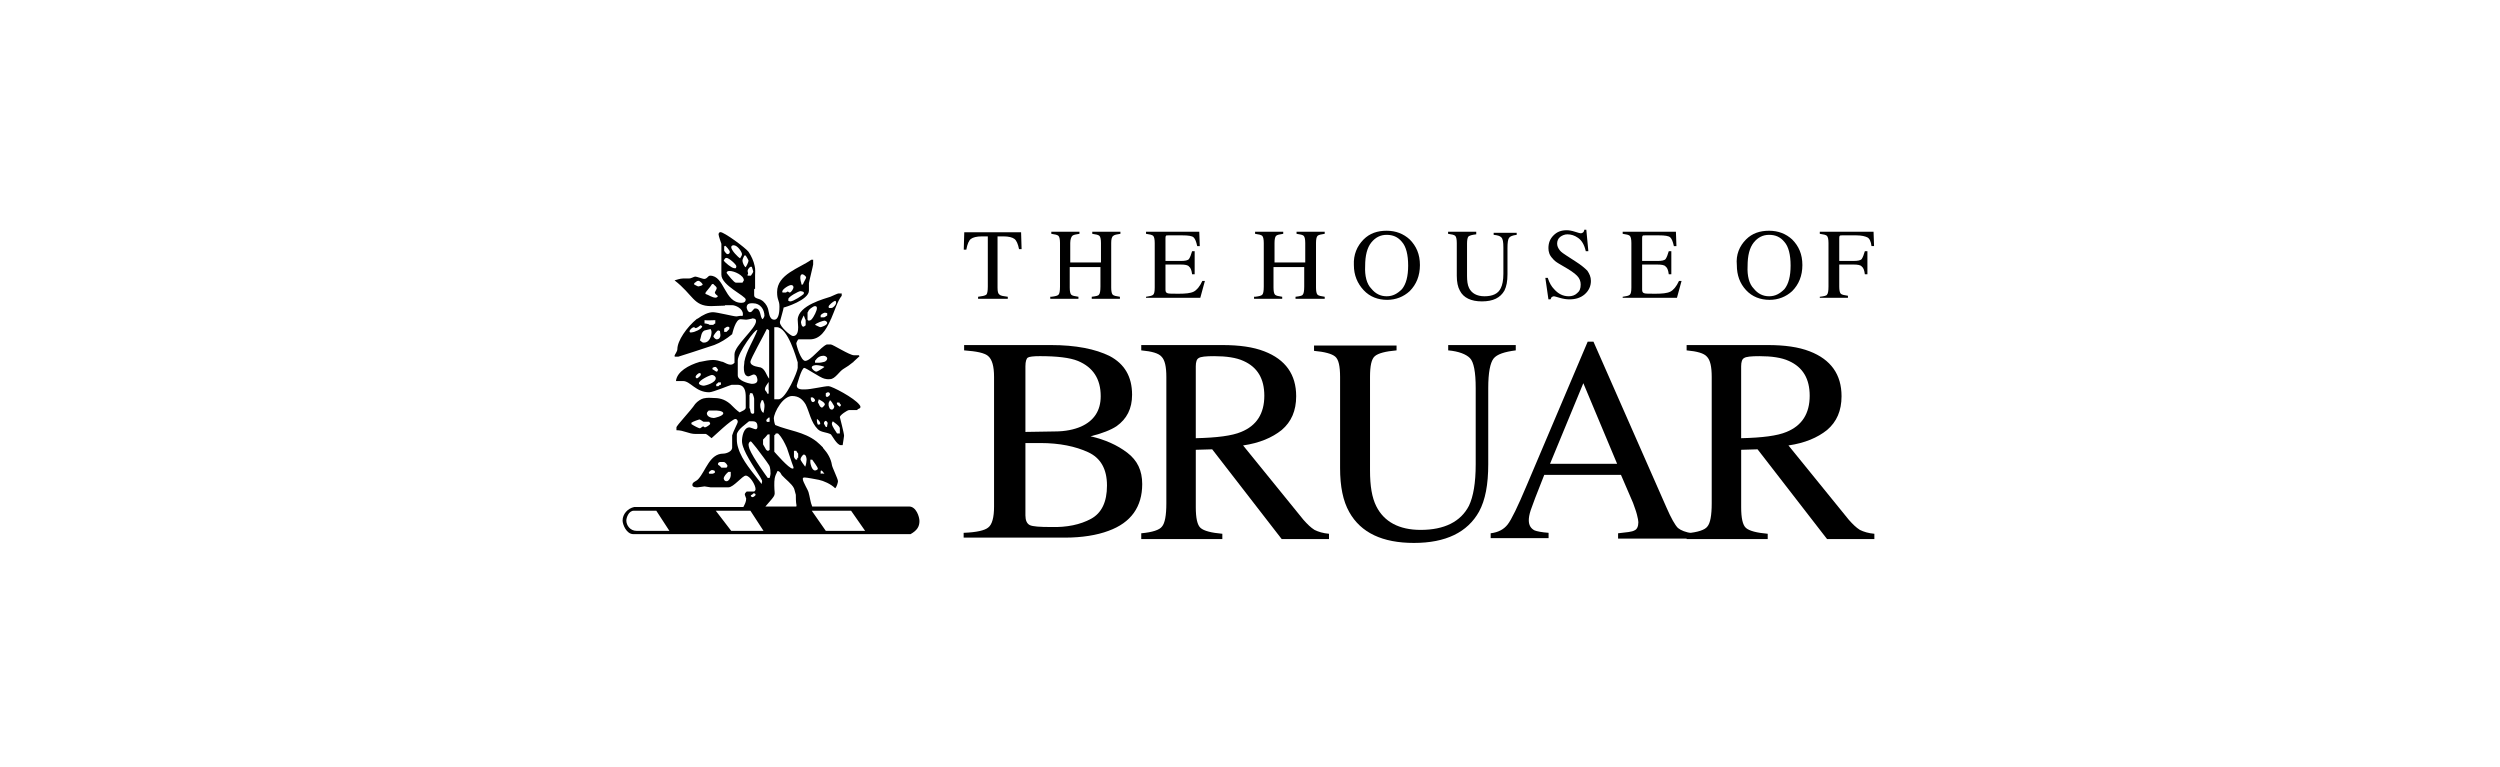 <svg width="518" height="159" viewBox="0 0 518 159" fill="none" xmlns="http://www.w3.org/2000/svg">
<g clip-path="url(#clip0_1_23)">
<path d="M377.061 61.492C377.909 61.387 378.439 61.281 378.544 61.068C378.757 60.857 378.863 60.327 378.863 59.371V50.354C378.863 49.612 378.757 49.082 378.544 48.87C378.333 48.659 377.803 48.551 377.061 48.446V48.021H388.2L388.305 50.991H387.775C387.67 50.037 387.351 49.4 386.925 49.189C386.501 48.977 385.758 48.764 384.592 48.764H381.728C381.41 48.764 381.306 48.764 381.198 48.87C381.092 48.977 381.092 49.189 381.092 49.4V54.067H384.063C384.912 54.067 385.548 53.962 385.76 53.643C385.972 53.325 386.184 52.794 386.397 52.052H386.928V56.826H386.397C386.291 55.977 386.081 55.447 385.76 55.235C385.55 54.917 384.911 54.812 384.063 54.812H381.092V59.374C381.092 60.116 381.198 60.646 381.41 60.859C381.622 61.07 382.152 61.177 382.895 61.282V61.706H377.061V61.492Z" fill="black"/>
<path d="M199.796 48.127H211.571L211.677 51.627H211.147C210.936 50.566 210.617 49.823 210.192 49.505C209.767 49.187 209.025 48.975 207.858 48.975H206.691V59.583C206.691 60.432 206.796 60.856 207.115 61.067C207.327 61.279 207.964 61.386 208.813 61.491V61.916H202.66V61.491C203.509 61.386 204.039 61.28 204.357 61.067C204.569 60.856 204.675 60.326 204.675 59.37V48.975H203.508C202.341 48.975 201.598 49.187 201.175 49.505C200.751 49.823 200.432 50.566 200.22 51.733H199.69L199.796 48.127Z" fill="black"/>
<path d="M217.83 61.492C218.678 61.387 219.103 61.281 219.315 61.068C219.526 60.857 219.633 60.327 219.633 59.371V50.354C219.633 49.612 219.527 49.082 219.315 48.87C219.103 48.659 218.572 48.551 217.83 48.446V48.021H223.665V48.445C222.922 48.551 222.392 48.658 222.179 48.869C221.967 49.081 221.755 49.611 221.755 50.353V54.385H228.12V50.354C228.12 49.612 228.014 49.082 227.802 48.87C227.59 48.659 227.059 48.551 226.317 48.446V48.021H232.151V48.445C231.408 48.551 230.878 48.658 230.666 48.869C230.348 49.081 230.241 49.611 230.241 50.353V59.582C230.241 60.325 230.347 60.855 230.56 61.066C230.772 61.278 231.302 61.385 232.045 61.49V61.915H226.21V61.49C227.058 61.385 227.589 61.279 227.695 61.066C227.907 60.855 228.013 60.325 228.013 59.368V55.339H221.648V59.582C221.648 60.325 221.754 60.855 221.966 61.066C222.178 61.278 222.709 61.385 223.451 61.49V61.915H217.617V61.49H217.829L217.83 61.492Z" fill="black"/>
<path d="M237.456 61.492C238.198 61.387 238.729 61.281 238.941 61.068C239.153 60.857 239.259 60.431 239.259 59.584V50.355C239.259 49.612 239.154 49.082 238.941 48.87C238.729 48.659 238.198 48.552 237.456 48.446V48.022H248.489L248.595 50.992H248.064C247.852 50.038 247.639 49.508 247.321 49.19C247.003 48.871 246.154 48.766 244.988 48.766H242.124C241.806 48.766 241.593 48.766 241.593 48.872C241.487 48.979 241.487 49.191 241.487 49.402V54.07H244.669C245.519 54.07 246.154 53.964 246.367 53.645C246.579 53.327 246.791 52.796 247.004 52.054H247.534V56.828H247.004C246.898 55.979 246.685 55.449 246.367 55.237C246.155 54.919 245.519 54.814 244.669 54.814H241.487V60.011C241.487 60.436 241.593 60.648 241.911 60.754C242.124 60.861 242.972 60.861 244.245 60.861C245.624 60.861 246.684 60.754 247.321 60.437C247.958 60.119 248.594 59.376 249.125 58.209H249.655L248.7 61.709H237.455L237.456 61.492Z" fill="black"/>
<path d="M260.051 61.492C260.899 61.387 261.324 61.281 261.536 61.068C261.748 60.857 261.854 60.327 261.854 59.371V50.354C261.854 49.612 261.748 49.082 261.536 48.87C261.324 48.659 260.793 48.551 260.051 48.446V48.021H265.886V48.445C265.143 48.551 264.613 48.658 264.401 48.869C264.188 49.081 264.082 49.611 264.082 50.353V54.385H270.447V50.354C270.447 49.612 270.342 49.082 270.129 48.87C269.917 48.659 269.387 48.551 268.645 48.446V48.021H274.479V48.445C273.737 48.551 273.207 48.658 272.995 48.869C272.782 49.081 272.677 49.611 272.677 50.353V59.582C272.677 60.325 272.782 60.855 272.995 61.066C273.207 61.278 273.737 61.385 274.479 61.49V61.915H268.433V61.49C269.282 61.385 269.812 61.279 269.917 61.066C270.129 60.855 270.235 60.325 270.235 59.368V55.339H263.87V59.582C263.87 60.325 263.976 60.855 264.188 61.066C264.401 61.278 264.931 61.385 265.673 61.49V61.915H259.839V61.49H260.051V61.492Z" fill="black"/>
<path d="M284.132 59.796C284.981 60.857 286.041 61.387 287.314 61.387C288.588 61.387 289.542 60.857 290.497 59.901C291.347 58.841 291.77 57.25 291.77 55.022C291.77 52.793 291.346 51.097 290.497 50.141C289.648 49.08 288.589 48.658 287.314 48.658C286.042 48.658 284.981 49.188 284.132 50.249C283.283 51.31 282.859 52.901 282.859 55.128C282.753 57.145 283.176 58.841 284.132 59.796ZM282.54 49.611C283.813 48.338 285.405 47.808 287.313 47.808C289.223 47.808 290.815 48.445 292.087 49.611C293.466 50.99 294.209 52.688 294.209 54.915C294.209 57.144 293.466 58.946 292.087 60.327C290.815 61.493 289.223 62.129 287.418 62.129C285.51 62.129 283.813 61.492 282.539 60.114C281.267 58.736 280.523 57.038 280.523 54.916C280.418 52.794 281.162 50.99 282.54 49.611Z" fill="black"/>
<path d="M305.877 48.127V48.55C305.03 48.658 304.606 48.762 304.287 48.975C304.075 49.187 303.97 49.718 303.97 50.459V57.144C303.97 58.205 304.075 59.053 304.394 59.689C304.924 60.75 305.985 61.387 307.577 61.387C309.274 61.387 310.439 60.857 310.971 59.689C311.289 59.052 311.501 58.098 311.501 56.718V51.308C311.501 50.14 311.395 49.504 311.077 49.186C310.761 48.866 310.335 48.761 309.485 48.655V48.231H314.259V48.656C313.41 48.761 312.88 48.974 312.667 49.292C312.456 49.61 312.35 50.247 312.35 51.414V56.824C312.35 58.309 312.137 59.37 311.711 60.219C310.862 61.704 309.378 62.448 307.046 62.448C304.817 62.448 303.225 61.705 302.483 60.219C302.059 59.476 301.846 58.415 301.846 57.144V50.354C301.846 49.612 301.741 49.082 301.527 48.87C301.316 48.659 300.785 48.551 300.043 48.446V48.021H305.877V48.127Z" fill="black"/>
<path d="M320.729 57.675C321.048 58.629 321.472 59.372 322.002 59.902C322.85 60.858 323.805 61.388 325.078 61.388C325.715 61.388 326.349 61.176 326.775 60.751C327.306 60.328 327.518 59.797 327.518 58.947C327.518 58.31 327.306 57.675 326.775 57.145C326.457 56.825 325.82 56.295 324.759 55.66L322.956 54.599C322.426 54.281 322.001 53.963 321.683 53.538C321.047 52.902 320.835 52.16 320.835 51.416C320.835 50.355 321.152 49.507 321.896 48.764C322.638 48.022 323.487 47.703 324.654 47.703C325.079 47.703 325.715 47.809 326.351 48.022C326.99 48.233 327.413 48.34 327.52 48.34C327.733 48.34 327.943 48.234 328.05 48.129C328.155 48.022 328.263 47.81 328.263 47.599H328.685L329.108 52.053H328.578C328.262 50.674 327.731 49.825 326.987 49.295C326.245 48.765 325.503 48.553 324.759 48.553C324.229 48.553 323.697 48.765 323.274 49.083C322.851 49.401 322.638 49.932 322.638 50.462C322.638 50.992 322.849 51.416 323.168 51.842C323.486 52.265 324.018 52.583 324.653 53.008L326.456 54.175C327.623 54.918 328.366 55.555 328.896 56.086C329.32 56.723 329.637 57.358 329.637 58.208C329.637 59.269 329.213 60.223 328.366 60.967C327.517 61.709 326.456 62.028 325.183 62.028C324.546 62.028 323.909 61.922 323.167 61.71C322.425 61.498 322.106 61.392 322 61.392C321.787 61.392 321.576 61.498 321.47 61.603C321.364 61.71 321.364 61.923 321.257 62.027H320.834L320.195 57.572H320.726V57.675H320.729Z" fill="black"/>
<path d="M336.219 61.492C336.96 61.387 337.491 61.281 337.702 61.068C337.916 60.857 338.021 60.431 338.021 59.584V50.355C338.021 49.612 337.916 49.082 337.702 48.87C337.491 48.659 336.96 48.552 336.219 48.446V48.022H347.25L347.357 50.992H346.826C346.613 50.038 346.401 49.508 346.083 49.19C345.766 48.871 344.917 48.766 343.751 48.766H340.886C340.569 48.766 340.355 48.766 340.355 48.872C340.249 48.979 340.249 49.191 340.249 49.402V54.07H343.432C344.283 54.07 344.918 53.964 345.13 53.645C345.343 53.327 345.554 52.796 345.769 52.054H346.299V56.828H345.769C345.661 55.979 345.45 55.449 345.13 55.237C344.919 54.919 344.282 54.814 343.432 54.814H340.249V60.011C340.249 60.436 340.355 60.648 340.675 60.754C340.886 60.861 341.736 60.861 343.007 60.861C344.388 60.861 345.448 60.754 346.084 60.437C346.719 60.119 347.357 59.376 347.888 58.209H348.418L347.464 61.709H336.219V61.492Z" fill="black"/>
<path d="M363.375 59.796C364.223 60.857 365.283 61.387 366.558 61.387C367.83 61.387 368.786 60.857 369.741 59.901C370.589 58.841 371.013 57.25 371.013 55.022C371.013 52.793 370.588 51.097 369.741 50.141C368.891 49.08 367.831 48.658 366.558 48.658C365.284 48.658 364.223 49.188 363.375 50.249C362.525 51.31 362.101 52.901 362.101 55.128C361.995 57.145 362.42 58.841 363.375 59.796ZM361.784 49.611C363.055 48.338 364.647 47.808 366.557 47.808C368.465 47.808 370.056 48.445 371.331 49.611C372.708 50.99 373.453 52.688 373.453 54.915C373.453 57.144 372.708 58.946 371.331 60.327C370.056 61.493 368.465 62.129 366.662 62.129C364.752 62.129 363.055 61.492 361.783 60.114C360.51 58.736 359.872 57.038 359.872 54.916C359.662 52.794 360.403 50.99 361.784 49.611Z" fill="black"/>
<path d="M226.067 107.496C228.267 106.296 229.367 103.996 229.367 100.598C229.367 97.198 228.067 94.897 225.467 93.698C222.867 92.498 219.567 91.798 215.567 91.798C214.567 91.798 213.967 91.798 213.667 91.798C213.367 91.798 213.067 91.798 212.467 91.798V106.798C212.467 107.798 212.767 108.498 213.367 108.798C213.967 109.099 215.467 109.198 217.767 109.198C221.067 109.296 223.867 108.695 226.067 107.496ZM199.767 110.396C202.367 110.294 204.067 109.896 204.767 109.294C205.567 108.694 205.967 107.194 205.967 104.994V78.097C205.967 75.897 205.567 74.496 204.767 73.796C203.967 73.097 202.367 72.796 199.767 72.597V71.496H217.767C222.867 71.496 226.967 72.296 229.967 73.796C232.967 75.397 234.567 77.996 234.567 81.796C234.567 84.695 233.467 86.796 231.367 88.296C230.167 89.098 228.367 89.796 225.967 90.397C228.967 91.098 231.467 92.198 233.567 93.796C235.667 95.397 236.667 97.496 236.667 100.296C236.667 104.996 234.367 108.296 229.667 109.996C227.267 110.896 224.167 111.396 220.667 111.396H199.667V110.396H199.767ZM223.967 88.396C226.667 87.195 228.067 85.095 228.067 82.095C228.067 78.494 226.467 76.095 223.367 74.794C221.667 74.095 218.967 73.794 215.467 73.794C214.167 73.794 213.267 73.895 212.967 74.095C212.667 74.294 212.467 74.895 212.467 75.895V89.495L218.567 89.395C220.767 89.396 222.567 88.996 223.967 88.396Z" fill="black"/>
<path d="M257.167 89.496C260.367 88.195 261.967 85.695 261.967 81.996C261.967 78.496 260.568 76.097 257.667 74.796C256.167 74.097 254.067 73.796 251.567 73.796C249.867 73.796 248.767 73.897 248.367 74.196C247.967 74.396 247.767 74.996 247.767 75.896V90.795C252.167 90.695 255.267 90.296 257.167 89.496ZM236.467 110.496C238.767 110.296 240.267 109.796 240.767 109.098C241.367 108.397 241.667 106.796 241.667 104.296V78.097C241.667 75.996 241.367 74.597 240.667 73.897C240.067 73.197 238.667 72.796 236.467 72.597V71.496H253.267C256.767 71.496 259.667 71.896 261.967 72.796C266.367 74.496 268.568 77.597 268.568 82.098C268.568 85.098 267.568 87.397 265.568 89.098C263.568 90.698 260.967 91.796 257.568 92.296L270.068 107.695C270.868 108.595 271.568 109.296 272.368 109.796C273.168 110.195 274.168 110.496 275.368 110.598V111.698H265.568L251.168 93.098L247.768 93.198V105.098C247.768 107.296 248.068 108.796 248.768 109.397C249.468 109.999 250.968 110.397 253.268 110.598V111.698H236.468L236.467 110.496Z" fill="black"/>
<path d="M289.367 71.496V72.597C287.067 72.796 285.567 73.197 284.867 73.796C284.167 74.397 283.867 75.796 283.867 78.097V97.496C283.867 100.695 284.266 103.098 285.167 104.896C286.767 108.095 289.867 109.794 294.366 109.794C299.266 109.794 302.667 108.095 304.366 104.794C305.266 102.896 305.766 100.095 305.766 96.194V80.395C305.766 77.096 305.366 74.996 304.567 74.195C303.766 73.395 302.266 72.795 300.067 72.595V71.494H314.067V72.595C311.766 72.895 310.167 73.395 309.466 74.294C308.766 75.194 308.364 77.194 308.364 80.395V96.196C308.364 100.395 307.763 103.596 306.466 105.996C304.067 110.296 299.567 112.496 292.965 112.496C286.465 112.496 281.965 110.395 279.565 106.097C278.266 103.796 277.666 100.796 277.666 96.996V78.097C277.666 75.897 277.366 74.496 276.666 73.897C275.966 73.296 274.466 72.897 272.267 72.697V71.597H289.367V71.496Z" fill="black"/>
<path d="M335.067 96.098L328.067 79.397L321.167 96.098H335.067ZM308.866 111.598V110.496C310.468 110.296 311.567 109.695 312.366 108.695C313.167 107.695 314.468 104.996 316.366 100.496L328.968 70.796H330.167L345.267 105.098C346.267 107.397 347.068 108.796 347.667 109.397C348.267 109.897 349.267 110.296 350.667 110.498V111.599H335.267V110.498C337.068 110.298 338.167 110.198 338.667 109.897C339.167 109.698 339.468 109.098 339.468 108.198C339.468 107.897 339.366 107.397 339.167 106.598C338.968 105.796 338.667 105.098 338.366 104.198L335.866 98.397H319.968C318.366 102.397 317.468 104.796 317.167 105.698C316.866 106.598 316.767 107.298 316.767 107.798C316.767 108.798 317.167 109.498 317.968 109.9C318.468 110.099 319.468 110.298 320.866 110.4V111.5H308.866V111.598Z" fill="black"/>
<path d="M370.167 89.496C373.366 88.195 374.968 85.695 374.968 81.996C374.968 78.496 373.568 76.097 370.667 74.796C369.167 74.097 367.067 73.796 364.567 73.796C362.866 73.796 361.766 73.897 361.366 74.196C360.968 74.396 360.766 74.996 360.766 75.896V90.795C365.167 90.695 368.267 90.296 370.167 89.496ZM349.468 110.496C351.767 110.296 353.267 109.796 353.767 109.098C354.368 108.397 354.667 106.796 354.667 104.296V78.097C354.667 75.996 354.366 74.597 353.667 73.897C353.067 73.197 351.667 72.796 349.468 72.597V71.496H366.267C369.767 71.496 372.667 71.896 374.968 72.796C379.366 74.496 381.568 77.597 381.568 82.098C381.568 85.098 380.568 87.397 378.568 89.098C376.568 90.698 373.968 91.796 370.568 92.296L383.068 107.695C383.868 108.595 384.568 109.296 385.368 109.796C386.169 110.195 387.169 110.496 388.368 110.598V111.698H378.568L364.169 93.098L360.77 93.198V105.098C360.77 107.296 361.071 108.796 361.77 109.397C362.471 109.999 363.971 110.397 366.27 110.598V111.698H349.47V110.497L349.468 110.496Z" fill="black"/>
<path d="M188.374 104.949C188.374 104.949 184.881 104.949 184.687 104.949H168.291C167.903 104.075 167.806 102.912 167.515 101.941C167.515 101.747 166.351 99.806 166.351 99.322C166.351 99.128 166.254 98.933 166.739 98.933C167.127 98.933 169.165 99.322 169.65 99.418C170.62 99.61 172.172 100.29 173.046 101.163C173.337 100.97 173.628 99.999 173.628 99.708C173.628 99.224 172.367 96.7 172.367 96.312C172.173 95.052 171.493 93.888 170.621 92.916L170.523 92.819C170.523 92.819 170.523 92.819 170.523 92.721C170.135 92.333 169.65 91.848 169.166 91.459C166.546 89.422 163.345 89.229 160.627 88.063C160.434 87.676 160.336 86.901 160.336 86.707C160.336 86.124 160.821 84.864 161.597 83.796C162.276 82.826 163.246 82.05 164.12 82.05C165.575 82.05 166.351 82.826 166.933 83.796C167.71 85.349 168.001 87.484 169.456 88.939C170.135 89.619 171.299 89.521 172.172 90.005C172.366 90.2 173.433 92.237 174.209 92.237H174.598C174.694 91.557 174.889 90.49 174.889 90.297C174.889 89.715 174.016 86.513 174.016 86.416C174.016 86.026 175.568 84.961 175.956 84.961H177.604C177.798 84.571 178.284 84.767 178.284 84.281C178.284 84.182 178.187 83.99 178.09 83.893C177.023 82.438 172.366 80.012 171.687 80.012C170.717 80.012 168.097 80.69 166.739 80.69C166.351 80.69 165.09 80.788 165.09 79.915C165.09 79.915 166.06 76.228 166.642 76.228C167.031 76.228 169.941 78.265 170.814 78.459C171.591 78.653 171.784 78.557 171.978 78.557C173.046 78.557 173.918 76.907 174.792 76.421C175.472 76.034 176.15 75.549 176.732 75.064C176.732 75.064 176.829 75.064 176.829 74.966C177.218 74.578 177.703 74.192 178.09 73.803C177.993 73.706 177.993 73.706 177.993 73.609H176.926C176.052 73.609 172.56 71.378 172.172 71.378H171.298C169.941 71.96 168 74.774 166.836 74.774C165.962 74.774 164.992 71.572 164.992 71.086C164.992 71.086 165.284 70.312 165.477 70.312H167.806C169.941 70.312 171.105 68.468 172.075 66.333C172.075 66.235 172.075 66.235 172.172 66.139C172.948 64.393 173.531 62.355 174.403 61.288V60.803H173.724C173.531 60.803 172.56 61.288 172.075 61.483C171.008 61.87 165.381 63.229 165.284 66.236C165.284 66.528 165.381 67.594 165.381 67.789C165.381 68.469 165.284 69.632 164.314 69.632C163.829 69.632 161.597 67.692 161.597 66.819C161.597 66.721 161.597 66.528 161.695 66.334C161.889 65.558 162.277 64.296 162.374 63.714C162.567 63.714 167.612 62.162 167.612 60.222V58.67C167.612 58.475 168.486 54.982 168.486 54.789V53.82H168.098C165.672 55.565 161.015 56.827 161.015 60.513C161.015 62.259 161.5 62.162 161.5 63.521C161.5 64.103 161.5 66.237 160.433 66.237C159.268 66.237 159.365 64.492 159.075 63.811C158.881 63.23 158.299 62.454 157.716 62.163C157.329 61.871 156.261 61.871 156.261 61.193V60.028C156.261 59.835 156.358 59.835 156.455 59.835V57.021C156.455 56.828 156.552 55.664 156.358 55.081C156.164 54.111 155.678 53.044 155.096 52.171C154.417 51.298 150.052 48.097 149.275 48.097C148.984 48.097 148.887 48.388 148.887 48.582C148.887 48.873 149.469 50.522 149.469 50.522V56.924C149.469 59.156 154.514 61.29 154.514 62.067C154.514 62.455 154.223 62.746 153.641 62.746C150.052 62.746 150.148 57.119 147.141 57.119C146.656 57.119 146.558 57.799 145.879 57.799C145.685 57.799 144.327 57.314 144.133 57.314C143.648 57.314 143.357 57.703 142.678 57.703H141.513C140.931 57.703 140.155 57.993 139.767 58.09C143.648 61.099 143.648 63.427 147.334 63.427L150.147 63.329C150.244 63.329 150.147 63.232 150.341 63.232H151.699C152.378 63.232 153.93 63.911 153.93 65.076C153.93 65.269 153.93 65.366 153.833 65.464C153.348 65.366 152.863 65.561 152.572 65.561C151.99 65.561 148.594 64.688 147.721 64.688C146.751 64.688 145.587 65.27 144.52 66.046C144.52 66.046 144.52 66.046 144.423 66.046C142.289 67.792 140.348 70.606 140.348 72.353C140.348 72.837 139.766 73.516 139.766 73.711C139.766 73.904 139.766 73.808 139.863 73.904H140.542C140.542 73.904 146.072 72.158 148.013 71.478C149.274 70.993 150.535 70.217 151.7 69.247C151.797 68.957 152.379 66.143 153.447 66.143C153.641 66.143 154.417 66.24 154.611 66.24C154.708 66.24 155.29 66.143 155.678 66.047C155.775 66.047 155.969 65.95 155.969 65.95C155.969 65.95 156.261 66.047 156.358 66.047C156.551 66.144 156.649 66.24 156.649 66.532C156.649 68.084 152.186 71.576 152.186 73.42V74.875V74.972V75.167C151.798 75.555 151.604 75.555 151.313 75.555C150.925 75.555 150.343 75.264 149.761 74.972C149.761 74.972 149.761 74.972 149.664 74.972C149.082 74.779 148.403 74.584 147.724 74.584C147.045 74.584 145.978 74.778 145.105 74.972C145.105 74.972 145.105 74.972 145.008 74.972C142.68 75.653 140.254 77.01 140.06 78.951H141.515C143.067 78.951 144.135 81.279 146.948 81.279C147.724 81.279 151.411 79.727 151.605 79.727H152.77C154.322 79.727 154.516 81.085 154.516 82.248C154.516 82.346 154.516 82.831 154.516 83.801C154.516 83.995 154.516 84.19 154.516 84.481C154.516 84.966 153.546 85.257 153.255 85.452C152.673 85.063 151.994 84.386 151.412 83.804L151.218 83.609L151.315 83.707C150.054 82.641 148.987 82.447 147.531 82.447C147.337 82.447 146.658 82.349 145.784 82.544C145.299 82.641 144.523 83.126 144.038 83.707C143.165 85.066 140.158 88.171 140.158 88.559V89.141C141.71 89.141 142.68 89.917 144.136 89.917H146.27C146.658 90.111 147.046 90.499 147.434 90.79C147.822 90.499 151.606 86.812 152.382 86.812C152.576 86.812 152.867 87.005 152.867 87.394C152.867 87.685 151.897 89.431 151.703 90.207V92.728C151.703 92.728 151.703 92.728 151.703 92.826C151.606 93.603 150.442 93.99 149.86 93.99C147.047 93.99 146.27 97.484 144.718 99.228C144.233 99.812 143.457 99.812 143.457 100.49C143.457 100.976 144.233 100.976 144.524 100.976C144.718 100.976 145.882 100.781 145.979 100.781C146.173 100.781 147.046 100.976 147.24 100.976H150.927C151.994 100.976 153.837 98.549 154.516 98.549C155.39 98.549 156.553 100.489 156.553 101.362C156.553 101.46 156.456 101.846 156.165 101.846H154.709C154.515 102.039 154.321 102.235 154.321 102.428C154.321 102.621 154.612 103.204 154.612 103.303C154.612 103.981 154.321 104.465 154.029 105.047H131.425C130.067 105.338 129 106.502 129 107.86C129 108.637 129.776 110.674 131.231 110.674H188.666C190.025 109.897 190.51 109.121 190.51 107.956C190.509 107.084 189.83 104.949 188.374 104.949ZM169.747 87.971H169.456C169.358 87.778 169.262 87.487 169.262 87.292V86.809C169.456 86.905 170.038 87.389 169.942 87.874C169.941 87.874 169.844 87.874 169.747 87.971ZM171.396 88.456H171.105C170.911 88.066 170.717 87.874 170.717 87.68C170.717 87.487 170.911 87.196 171.105 87.196C171.202 87.196 171.493 87.487 171.493 87.68C171.396 88.359 171.299 88.359 171.396 88.456ZM174.016 89.814H173.433C173.239 89.424 172.366 88.359 172.366 87.777C172.366 87.582 172.463 87.484 172.56 87.292C172.657 87.389 174.015 88.264 174.015 88.748L174.016 89.814ZM173.434 83.412H173.919C174.017 83.603 174.017 83.701 174.21 83.799V83.897V83.995V84.092C174.113 84.092 174.113 84.189 174.017 84.286C173.919 84.188 173.725 84.092 173.629 83.995C173.533 83.897 173.435 83.801 173.435 83.703C173.337 83.508 173.434 83.412 173.434 83.412ZM172.754 83.993C172.851 84.09 172.851 84.185 172.851 84.284C172.851 84.478 172.657 84.867 172.366 84.867C171.881 84.867 171.783 84.382 171.687 83.993C171.687 83.896 171.687 83.701 171.687 83.603C171.687 83.412 171.784 83.314 171.978 82.925C172.172 83.023 172.561 83.604 172.754 83.993ZM171.105 81.473C171.298 81.374 171.396 81.278 171.59 81.278C171.881 81.278 171.977 81.569 171.977 81.667C171.977 81.958 171.492 82.248 171.395 82.248C171.201 82.248 171.201 82.151 171.104 82.056L171.105 81.473ZM169.65 82.73C169.747 82.829 170.911 83.314 170.911 83.797C170.911 83.797 170.911 83.896 170.813 83.991C170.716 84.184 170.425 84.38 170.328 84.475C170.037 84.378 169.843 84.184 169.746 83.893C169.649 83.699 169.552 83.504 169.455 83.311C169.553 83.217 169.553 83.023 169.65 82.73ZM168.001 82.344H168.388C168.582 82.442 168.873 82.733 168.873 82.928C168.873 83.217 168.485 83.315 168.485 83.315C168.194 83.315 168.097 83.122 168 82.733L168.001 82.344ZM170.038 67.791C169.747 67.791 169.165 67.403 168.873 67.306C169.067 66.919 170.62 66.434 170.813 66.434C171.007 66.434 171.396 66.627 171.396 66.919C171.396 67.403 170.135 67.791 170.038 67.791ZM172.948 62.357H173.142C173.239 62.552 173.239 62.552 173.239 62.746C173.239 63.135 172.657 63.812 172.269 63.812H171.784C171.687 63.715 171.687 63.715 171.687 63.522C171.687 63.231 172.658 62.455 172.948 62.357ZM170.038 65.365C170.038 65.172 170.717 64.783 170.912 64.783C171.106 64.783 171.299 64.881 171.397 64.881V65.365C171.203 65.463 170.912 65.753 170.718 65.753H170.039L170.038 65.365ZM167.418 64.687C167.418 64.202 168.486 63.426 168.874 63.426C169.262 63.426 169.262 63.716 169.262 63.91C169.262 64.298 168.68 65.656 168.098 66.238C168.001 66.336 167.807 66.433 167.613 66.433C167.419 66.433 167.419 66.335 167.322 66.238V66.141V64.686L167.418 64.687ZM166.545 65.365C166.642 65.559 166.739 65.948 166.836 66.141C166.836 66.141 166.836 66.238 166.933 66.238V67.403C166.74 67.5 166.642 67.693 166.448 67.693C166.06 67.693 165.963 66.821 165.963 66.723C165.963 66.626 166.061 66.335 166.157 66.141C166.255 65.851 166.545 65.365 166.545 65.365ZM144.716 59.351C144.522 59.351 144.134 59.06 143.842 58.962V58.672C144.327 58.38 144.327 58.187 144.716 58.187C145.007 58.187 145.589 58.769 145.589 58.962C145.589 59.157 144.813 59.351 144.716 59.351ZM148.791 61.485C148.597 61.485 148.5 61.679 148.306 61.679C147.53 61.679 146.85 61.097 146.172 60.902V60.709C146.172 60.515 147.142 59.545 147.53 58.865H147.821C148.015 59.157 148.5 59.35 148.5 59.739C148.5 59.932 148.112 60.514 148.112 60.612C148.112 60.805 148.403 61.097 148.694 61.291V61.485H148.791ZM142.873 68.664C142.873 68.276 143.553 67.791 143.747 67.791C143.94 67.791 144.038 67.985 144.135 67.985C144.329 67.985 144.814 67.693 145.105 67.403C145.299 67.403 145.299 67.5 145.493 67.596C145.493 68.178 143.843 68.859 143.358 68.859C143.067 68.956 142.873 68.859 142.873 68.664ZM145.88 70.992C145.492 70.992 145.492 70.895 145.007 70.508C145.298 69.926 145.201 68.86 145.977 68.471C146.365 68.374 146.85 68.277 147.238 68.179C147.335 68.374 147.432 68.568 147.432 68.762C147.433 69.731 146.948 70.992 145.88 70.992ZM146.948 67.208C146.754 67.208 146.463 67.016 145.978 67.016V66.336C146.657 66.434 147.433 66.336 148.209 66.336V67.016C148.015 67.113 147.918 67.113 147.821 67.306H146.948V67.208ZM148.5 70.314C148.209 70.314 147.821 69.829 147.821 69.731C147.821 69.44 148.597 68.47 148.791 68.47C148.985 68.47 148.985 68.567 149.179 68.567C149.179 68.859 149.276 69.246 149.276 69.44C149.276 69.926 148.985 70.314 148.5 70.314ZM151.119 68.179C150.926 68.374 150.731 68.568 150.537 68.762H150.052V68.082C150.245 67.985 150.537 67.693 150.731 67.693C150.925 67.693 150.925 67.693 151.119 67.791V68.179ZM148.791 76.62C148.694 76.717 148.694 77.008 148.5 77.008C148.306 77.008 147.918 76.62 147.627 76.523V76.232C147.821 76.136 147.918 76.039 148.112 76.039C148.403 75.94 148.597 76.328 148.791 76.62ZM144.231 78.269C144.134 78.172 144.134 78.269 144.134 78.076C144.134 77.785 144.716 77.3 144.91 77.3C145.104 77.3 145.104 77.397 145.202 77.397V77.689C145.105 77.882 144.813 78.173 144.523 78.367H144.232L144.231 78.269ZM145.783 79.918C145.492 79.918 144.813 79.725 144.813 79.434C144.813 78.754 147.142 77.688 147.53 77.688C147.821 77.688 148.306 77.979 148.306 78.366C148.306 79.336 146.172 79.918 145.783 79.918ZM149.373 79.725C149.179 79.725 148.985 79.822 148.888 80.016H148.403V79.628C148.5 79.434 148.791 79.434 148.791 79.239H149.373V79.725ZM146.075 88.553C145.881 88.553 145.881 88.36 145.687 88.36C145.493 88.36 145.202 88.75 145.008 88.75C144.814 88.75 143.843 88.265 143.262 87.876V87.584C143.65 87.294 144.911 86.905 144.911 86.905C145.105 86.905 145.687 87.389 145.784 87.389H146.949C146.949 87.487 147.143 87.582 147.143 87.778C147.239 87.971 146.269 88.553 146.075 88.553ZM147.918 86.611C147.336 86.611 146.463 86.322 146.463 85.64C146.463 85.447 146.657 85.253 146.851 85.06H148.307C148.307 85.06 149.859 85.06 149.859 85.64C149.858 86.225 148.015 86.611 147.918 86.611ZM148.112 97.965C147.918 98.061 147.723 98.157 147.627 98.157H146.948C146.948 98.06 146.851 98.06 146.851 97.965C146.851 97.77 147.336 97.382 147.53 97.382C147.724 97.382 147.918 97.481 148.113 97.576L148.112 97.965ZM148.791 96.313V95.926C148.888 95.926 148.985 95.733 149.179 95.733H149.955C150.343 95.733 150.731 96.412 150.731 96.508C150.731 96.701 150.634 96.701 150.537 96.897H149.47C149.276 96.702 149.179 96.509 148.791 96.313ZM151.411 98.546C151.411 98.936 151.023 99.71 150.538 99.71C150.053 99.71 149.956 99.225 149.956 99.128C149.956 98.738 150.538 98.061 150.926 97.77H151.411V98.546ZM168.873 97.479C168.195 97.479 167.903 96.024 167.903 95.83C167.903 95.733 167.903 95.442 167.903 95.248H168.291C168.485 95.54 169.456 96.8 169.456 97.092C169.456 97.382 168.971 97.479 168.873 97.479ZM170.038 98.157V97.673C170.038 97.481 170.135 97.576 170.135 97.481C170.328 97.481 170.62 97.869 170.814 98.159C170.717 98.157 170.329 98.061 170.038 98.157ZM160.434 90.203C160.627 90.008 160.725 90.008 160.725 89.814H161.21C162.083 90.687 162.568 91.753 163.053 92.82C163.538 94.179 163.927 95.539 164.412 96.799V96.994C164.412 96.994 164.412 97.091 164.218 97.091C163.442 97.091 160.628 93.792 160.435 93.6V92.823V92.725L160.434 90.203ZM155.291 93.016C155.194 92.725 155.097 92.337 155.097 92.145C155.097 91.852 155.291 91.463 155.582 91.463C155.679 91.463 156.164 92.145 156.746 92.82C157.619 93.986 158.88 95.634 159.365 96.411C159.656 96.896 159.656 97.965 159.656 98.156C159.656 98.351 159.559 98.738 159.463 99.031H159.075C158.881 98.738 156.067 94.956 155.291 93.016ZM155.485 74.97C155.485 74.389 158.395 69.246 158.881 68.179C159.075 68.179 159.172 68.277 159.366 68.471V74.97V75.068V78.464C158.784 77.785 158.59 76.524 157.62 76.137C157.329 76.038 155.485 75.94 155.485 74.97ZM159.463 86.611V87.388C159.269 87.388 159.075 87.484 158.88 87.388C158.88 87.29 158.783 87.29 158.783 87.097C158.783 86.904 158.977 86.806 159.268 86.515H159.462L159.463 86.611ZM158.493 80.598C158.493 80.113 158.978 79.628 159.269 79.143V81.568H158.978C158.784 80.889 158.493 81.083 158.493 80.598ZM157.814 82.928H158.105C158.202 83.315 158.396 83.606 158.396 83.897C158.396 83.995 158.396 84.09 158.396 84.286C158.396 84.482 158.3 85.159 158.202 85.547C157.717 85.355 157.523 84.482 157.523 84.092C157.523 83.995 157.523 83.801 157.523 83.801C157.522 83.604 157.716 83.217 157.814 82.928ZM159.463 93.21C159.365 93.307 159.269 93.402 159.075 93.402C158.978 93.402 158.686 93.21 158.59 92.918C158.396 92.531 158.105 92.145 158.105 92.046V91.075C158.493 90.687 158.784 90.396 159.075 90.008H159.463V92.821V92.919V93.21ZM169.165 77.008C168.776 77.008 168.195 76.425 168.195 76.136C168.195 75.747 168.873 75.651 169.165 75.651C169.456 75.651 170.62 75.844 170.813 76.039C170.621 76.231 169.358 77.008 169.165 77.008ZM168.971 74.68C169.358 74 170.038 73.71 170.62 73.71C170.911 73.71 171.396 73.903 171.396 74.292C171.396 74.582 171.105 74.873 170.813 74.97C170.425 75.068 169.94 75.165 169.746 75.165C169.357 75.165 169.357 75.165 168.872 75.165V75.067V74.97V74.68H168.971ZM165.285 75.067V76.231C165.285 76.91 162.859 82.731 161.306 82.731H160.433V75.166V75.068V67.792H160.918C163.247 67.791 164.993 74.195 165.285 75.067ZM166.545 60.902C166.254 61.194 164.411 62.455 163.732 62.455C163.538 62.455 163.538 62.357 163.344 62.357V61.97C163.344 61.486 165.478 60.321 165.866 60.321C166.06 60.321 166.351 60.418 166.545 60.515V60.902ZM166.255 56.828C166.448 56.828 167.031 57.217 167.031 57.507C167.031 57.702 166.546 58.38 166.352 58.962H166.061C166.061 58.574 165.867 58.283 165.867 57.992C165.769 57.604 165.769 56.828 166.255 56.828ZM163.926 59.06C164.315 59.06 164.411 59.351 164.411 59.545C164.411 59.836 163.926 60.612 163.635 60.612C163.441 60.612 163.344 60.417 163.246 60.417C163.052 60.417 163.052 60.515 162.858 60.612H162.18C162.18 60.612 162.082 60.612 162.082 60.417C162.082 59.933 163.441 59.06 163.926 59.06ZM155.485 55.276H155.776C155.873 55.664 156.067 56.149 156.067 56.247C156.067 56.439 155.776 56.828 155.582 57.119H154.903V56.828C155 56.828 155 56.828 155 56.634C155 56.44 154.903 56.343 154.903 56.15C154.903 55.858 155.194 55.47 155.485 55.276ZM151.993 50.813C152.866 50.813 153.74 52.268 153.74 52.656C153.74 52.947 153.546 53.14 153.352 53.529C152.964 53.336 151.509 51.881 151.509 51.2C151.508 51.007 151.702 50.813 151.993 50.813ZM149.956 51.104C150.053 51.104 150.149 51.007 150.247 50.911C150.344 50.911 151.217 51.882 151.217 52.172C151.217 52.561 150.926 52.657 150.732 52.657C150.538 52.657 150.247 52.269 150.053 51.978V51.104H149.956ZM149.956 54.015C150.149 53.626 150.247 53.433 150.538 53.433C151.023 53.433 152.575 54.791 152.575 55.179C152.575 55.373 152.478 55.47 152.478 55.567H152.089C151.508 55.47 150.343 54.499 149.956 54.015ZM153.836 58.574H152.478C152.089 58.574 150.829 56.925 150.538 56.536C150.635 56.149 150.926 56.149 151.217 56.149C152.09 56.149 154.128 57.021 154.128 58.088C154.03 58.283 153.933 58.38 153.836 58.574ZM153.836 54.015C153.836 53.626 154.127 53.239 154.224 52.948H154.515C154.709 53.239 155.097 53.919 155.097 54.015C155.097 54.307 154.612 55.277 154.515 55.373C154.127 55.179 153.836 54.307 153.836 54.015ZM155.389 64.687C154.904 64.687 154.709 63.813 154.709 63.716C154.709 62.746 155.583 62.843 156.067 62.843C157.522 62.843 158.395 64.105 158.395 65.463C158.395 65.56 158.201 65.948 158.008 66.142C157.425 65.753 157.716 63.911 156.552 63.911C156.067 63.813 155.97 64.687 155.389 64.687ZM152.866 77.784V75.067V74.97V74.68C152.866 73.127 156.553 67.986 156.941 68.374C156.165 70.508 154.613 72.739 154.225 74.97C154.225 75.068 154.225 75.068 154.225 75.165C154.225 75.455 154.128 75.747 154.128 76.038C154.128 76.62 154.128 77.978 155.098 77.978C155.292 77.978 155.971 77.59 156.165 77.59C156.844 77.59 156.941 78.56 156.941 78.753C156.941 79.53 156.068 79.53 155.68 79.53C155 79.434 152.866 78.851 152.866 77.784ZM155.291 83.896V81.857C155.291 81.857 155.388 81.857 155.388 81.47H155.873C156.067 81.759 156.261 82.441 156.261 82.633V83.797V83.896V85.543C156.164 85.64 156.164 85.737 155.969 85.737C155.29 85.737 155.581 84.67 155.29 84.573L155.291 83.896ZM152.963 92.82C152.769 92.24 152.672 91.658 152.672 91.075V90.105C152.672 89.037 154.806 87.679 155.194 87.292H155.97C156.746 87.292 156.94 87.777 156.94 88.359C156.94 88.552 156.94 88.941 156.552 88.941C156.359 88.941 155.485 88.552 155.291 88.552C154.029 88.552 153.739 90.589 153.739 91.365C153.739 91.754 153.836 92.238 154.03 92.722C154.03 92.722 154.03 92.82 154.127 92.915C154.127 92.915 154.127 92.915 154.127 93.013C155.194 95.633 157.911 99.125 157.911 99.707C157.911 99.901 157.814 100.095 157.814 100.289C155.97 97.867 153.739 95.441 152.963 92.82ZM155.582 102.62C155.776 102.523 155.97 102.428 156.067 102.232H156.359C156.456 102.33 156.552 102.33 156.552 102.523C156.552 102.716 156.067 103.007 155.97 103.007C155.776 103.007 155.679 102.91 155.582 102.814V102.62ZM131.91 109.994C130.552 109.994 129.775 108.83 129.775 107.859C129.775 107.277 130.26 105.822 131.327 105.822H135.984L138.7 109.994H131.91ZM151.508 109.994L148.306 105.822H155.485L158.201 109.994H151.508ZM164.993 104.949H158.59C161.112 102.038 160.434 103.009 160.434 100.583C160.434 99.42 160.434 98.837 161.112 97.576C161.695 97.673 161.889 98.351 161.986 98.449C162.762 99.322 164.023 100.193 164.508 101.165C164.702 101.65 164.702 101.941 164.896 102.523C164.896 104.269 164.993 104.269 164.993 104.462C165.09 104.756 164.993 104.854 164.993 104.949ZM165.285 94.857C165.187 94.857 165.187 94.956 165.187 95.15C165.187 95.15 165.187 95.247 164.993 95.247C164.702 95.247 164.508 94.665 164.508 94.665V93.402H164.993C165.091 93.597 165.187 93.792 165.382 93.986V94.857H165.285ZM166.545 94.182C167.03 94.182 167.127 94.956 167.127 95.247C167.127 95.441 167.03 96.312 166.836 96.702C166.642 96.411 165.866 95.441 165.866 95.15C165.866 94.857 166.352 94.182 166.545 94.182ZM171.105 109.994L168.195 105.822H176.344L179.254 109.994H171.105Z" fill="black"/>
</g>
<defs>
<clipPath id="clip0_1_23">
<rect width="259.367" height="65.496" fill="white" transform="translate(129 47)"/>
</clipPath>
</defs>
</svg>
